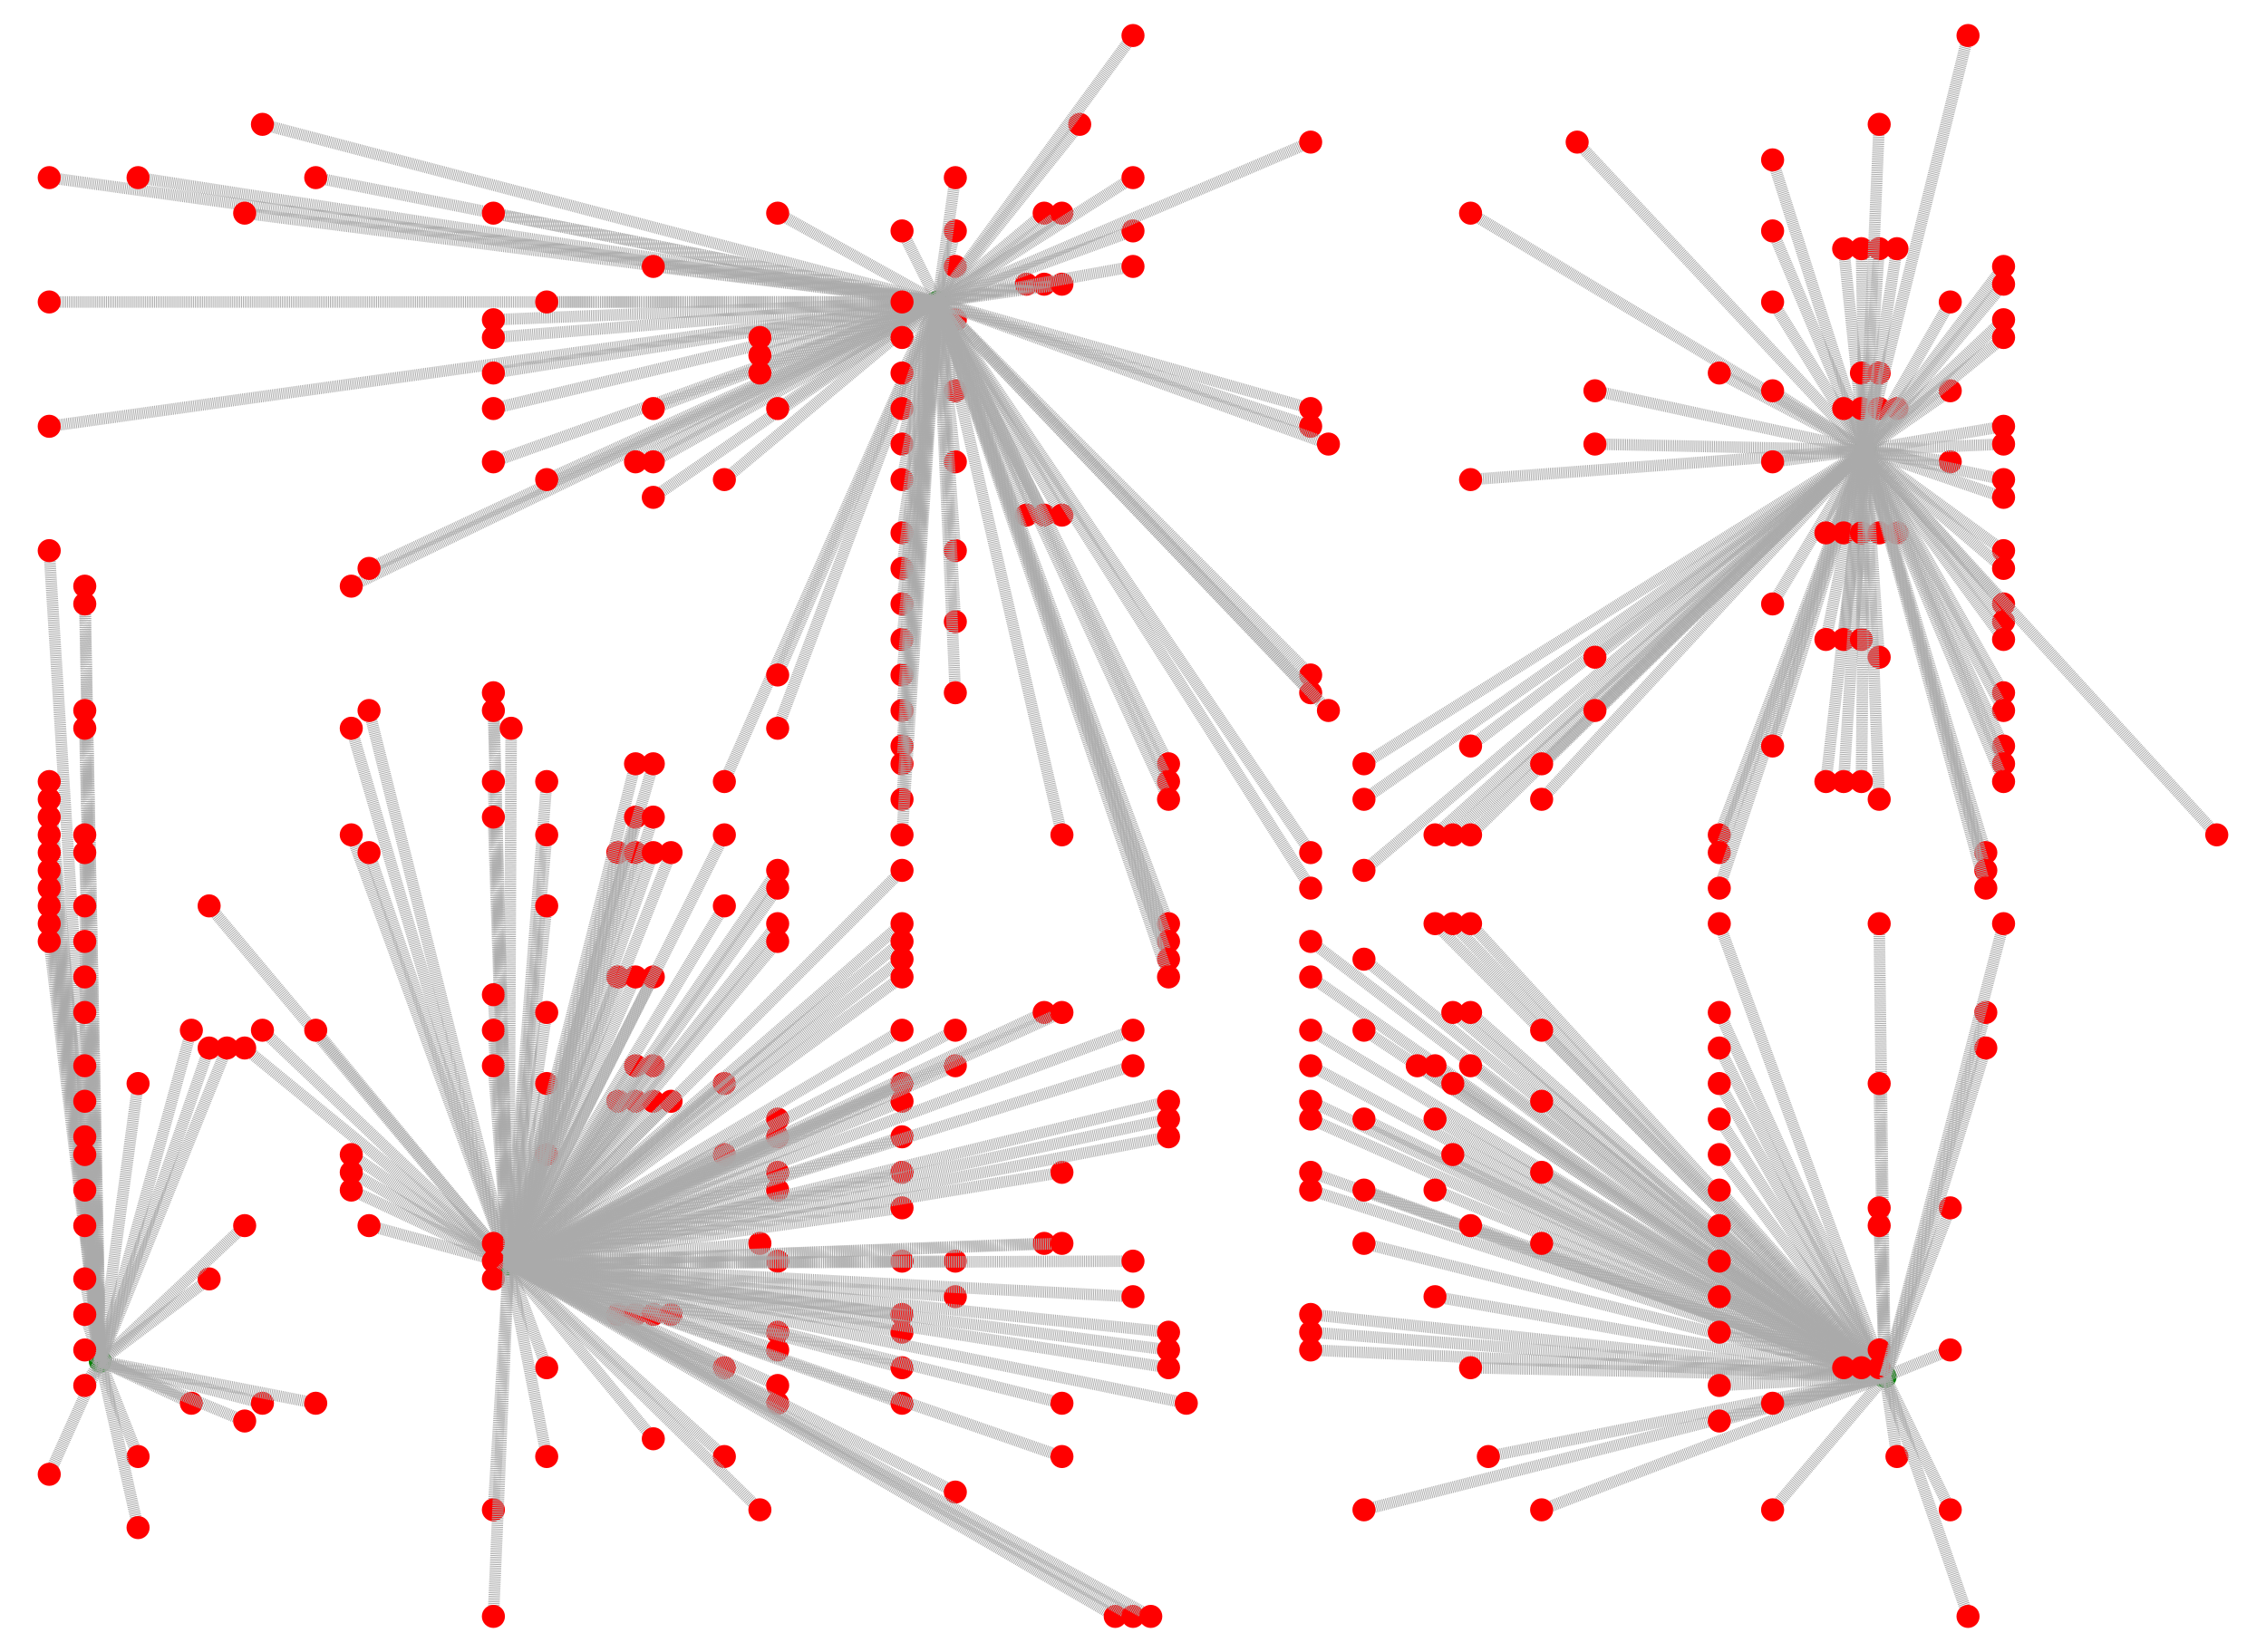 <?xml version="1.0"?><!DOCTYPE svg PUBLIC "-//W3C//DTD SVG 1.1//EN"	"http://www.w3.org/Graphics/SVG/1.1/DTD/svg11.dtd">
<svg xmlns="http://www.w3.org/2000/svg" width="960" height="700" viewBox = "-40 -40 2520 1860" preserveAspectRatio = "xMidYMid meet">
<circle cx = "57.5" cy = "1492.5" r = "13" style = "fill:green" />
<line x1="0" y1="580" x2="57.5" y2="1492.5" style="stroke:#aaa; stroke-width:13; " stroke-dasharray="1, 1"/><circle cx = "0" cy = "580" r = "13" style = "fill:red" />
<line x1="0" y1="840" x2="57.5" y2="1492.5" style="stroke:#aaa; stroke-width:13; " stroke-dasharray="1, 1"/><circle cx = "0" cy = "840" r = "13" style = "fill:red" />
<line x1="0" y1="860" x2="57.5" y2="1492.5" style="stroke:#aaa; stroke-width:13; " stroke-dasharray="1, 1"/><circle cx = "0" cy = "860" r = "13" style = "fill:red" />
<line x1="0" y1="880" x2="57.5" y2="1492.5" style="stroke:#aaa; stroke-width:13; " stroke-dasharray="1, 1"/><circle cx = "0" cy = "880" r = "13" style = "fill:red" />
<line x1="0" y1="900" x2="57.5" y2="1492.5" style="stroke:#aaa; stroke-width:13; " stroke-dasharray="1, 1"/><circle cx = "0" cy = "900" r = "13" style = "fill:red" />
<line x1="0" y1="920" x2="57.5" y2="1492.5" style="stroke:#aaa; stroke-width:13; " stroke-dasharray="1, 1"/><circle cx = "0" cy = "920" r = "13" style = "fill:red" />
<line x1="0" y1="940" x2="57.5" y2="1492.5" style="stroke:#aaa; stroke-width:13; " stroke-dasharray="1, 1"/><circle cx = "0" cy = "940" r = "13" style = "fill:red" />
<line x1="0" y1="960" x2="57.5" y2="1492.5" style="stroke:#aaa; stroke-width:13; " stroke-dasharray="1, 1"/><circle cx = "0" cy = "960" r = "13" style = "fill:red" />
<line x1="0" y1="980" x2="57.5" y2="1492.5" style="stroke:#aaa; stroke-width:13; " stroke-dasharray="1, 1"/><circle cx = "0" cy = "980" r = "13" style = "fill:red" />
<line x1="0" y1="1000" x2="57.5" y2="1492.5" style="stroke:#aaa; stroke-width:13; " stroke-dasharray="1, 1"/><circle cx = "0" cy = "1000" r = "13" style = "fill:red" />
<line x1="0" y1="1020" x2="57.5" y2="1492.5" style="stroke:#aaa; stroke-width:13; " stroke-dasharray="1, 1"/><circle cx = "0" cy = "1020" r = "13" style = "fill:red" />
<line x1="0" y1="1620" x2="57.5" y2="1492.5" style="stroke:#aaa; stroke-width:13; " stroke-dasharray="1, 1"/><circle cx = "0" cy = "1620" r = "13" style = "fill:red" />
<line x1="40" y1="620" x2="57.5" y2="1492.5" style="stroke:#aaa; stroke-width:13; " stroke-dasharray="1, 1"/><circle cx = "40" cy = "620" r = "13" style = "fill:red" />
<line x1="40" y1="640" x2="57.5" y2="1492.5" style="stroke:#aaa; stroke-width:13; " stroke-dasharray="1, 1"/><circle cx = "40" cy = "640" r = "13" style = "fill:red" />
<line x1="40" y1="760" x2="57.5" y2="1492.5" style="stroke:#aaa; stroke-width:13; " stroke-dasharray="1, 1"/><circle cx = "40" cy = "760" r = "13" style = "fill:red" />
<line x1="40" y1="780" x2="57.5" y2="1492.5" style="stroke:#aaa; stroke-width:13; " stroke-dasharray="1, 1"/><circle cx = "40" cy = "780" r = "13" style = "fill:red" />
<line x1="40" y1="900" x2="57.5" y2="1492.5" style="stroke:#aaa; stroke-width:13; " stroke-dasharray="1, 1"/><circle cx = "40" cy = "900" r = "13" style = "fill:red" />
<line x1="40" y1="920" x2="57.5" y2="1492.5" style="stroke:#aaa; stroke-width:13; " stroke-dasharray="1, 1"/><circle cx = "40" cy = "920" r = "13" style = "fill:red" />
<line x1="40" y1="980" x2="57.5" y2="1492.5" style="stroke:#aaa; stroke-width:13; " stroke-dasharray="1, 1"/><circle cx = "40" cy = "980" r = "13" style = "fill:red" />
<line x1="40" y1="1020" x2="57.5" y2="1492.5" style="stroke:#aaa; stroke-width:13; " stroke-dasharray="1, 1"/><circle cx = "40" cy = "1020" r = "13" style = "fill:red" />
<line x1="40" y1="1060" x2="57.5" y2="1492.5" style="stroke:#aaa; stroke-width:13; " stroke-dasharray="1, 1"/><circle cx = "40" cy = "1060" r = "13" style = "fill:red" />
<line x1="40" y1="1100" x2="57.5" y2="1492.5" style="stroke:#aaa; stroke-width:13; " stroke-dasharray="1, 1"/><circle cx = "40" cy = "1100" r = "13" style = "fill:red" />
<line x1="40" y1="1160" x2="57.5" y2="1492.5" style="stroke:#aaa; stroke-width:13; " stroke-dasharray="1, 1"/><circle cx = "40" cy = "1160" r = "13" style = "fill:red" />
<line x1="40" y1="1200" x2="57.5" y2="1492.5" style="stroke:#aaa; stroke-width:13; " stroke-dasharray="1, 1"/><circle cx = "40" cy = "1200" r = "13" style = "fill:red" />
<line x1="40" y1="1240" x2="57.5" y2="1492.5" style="stroke:#aaa; stroke-width:13; " stroke-dasharray="1, 1"/><circle cx = "40" cy = "1240" r = "13" style = "fill:red" />
<line x1="40" y1="1260" x2="57.5" y2="1492.5" style="stroke:#aaa; stroke-width:13; " stroke-dasharray="1, 1"/><circle cx = "40" cy = "1260" r = "13" style = "fill:red" />
<line x1="40" y1="1300" x2="57.5" y2="1492.5" style="stroke:#aaa; stroke-width:13; " stroke-dasharray="1, 1"/><circle cx = "40" cy = "1300" r = "13" style = "fill:red" />
<line x1="40" y1="1340" x2="57.5" y2="1492.5" style="stroke:#aaa; stroke-width:13; " stroke-dasharray="1, 1"/><circle cx = "40" cy = "1340" r = "13" style = "fill:red" />
<line x1="40" y1="1400" x2="57.5" y2="1492.5" style="stroke:#aaa; stroke-width:13; " stroke-dasharray="1, 1"/><circle cx = "40" cy = "1400" r = "13" style = "fill:red" />
<line x1="40" y1="1440" x2="57.5" y2="1492.5" style="stroke:#aaa; stroke-width:13; " stroke-dasharray="1, 1"/><circle cx = "40" cy = "1440" r = "13" style = "fill:red" />
<line x1="40" y1="1480" x2="57.5" y2="1492.5" style="stroke:#aaa; stroke-width:13; " stroke-dasharray="1, 1"/><circle cx = "40" cy = "1480" r = "13" style = "fill:red" />
<line x1="40" y1="1520" x2="57.5" y2="1492.5" style="stroke:#aaa; stroke-width:13; " stroke-dasharray="1, 1"/><circle cx = "40" cy = "1520" r = "13" style = "fill:red" />
<line x1="100" y1="1180" x2="57.5" y2="1492.5" style="stroke:#aaa; stroke-width:13; " stroke-dasharray="1, 1"/><circle cx = "100" cy = "1180" r = "13" style = "fill:red" />
<line x1="100" y1="1600" x2="57.5" y2="1492.5" style="stroke:#aaa; stroke-width:13; " stroke-dasharray="1, 1"/><circle cx = "100" cy = "1600" r = "13" style = "fill:red" />
<line x1="100" y1="1680" x2="57.5" y2="1492.5" style="stroke:#aaa; stroke-width:13; " stroke-dasharray="1, 1"/><circle cx = "100" cy = "1680" r = "13" style = "fill:red" />
<line x1="160" y1="1120" x2="57.5" y2="1492.5" style="stroke:#aaa; stroke-width:13; " stroke-dasharray="1, 1"/><circle cx = "160" cy = "1120" r = "13" style = "fill:red" />
<line x1="160" y1="1540" x2="57.5" y2="1492.5" style="stroke:#aaa; stroke-width:13; " stroke-dasharray="1, 1"/><circle cx = "160" cy = "1540" r = "13" style = "fill:red" />
<line x1="180" y1="1140" x2="57.5" y2="1492.5" style="stroke:#aaa; stroke-width:13; " stroke-dasharray="1, 1"/><circle cx = "180" cy = "1140" r = "13" style = "fill:red" />
<line x1="180" y1="1400" x2="57.5" y2="1492.5" style="stroke:#aaa; stroke-width:13; " stroke-dasharray="1, 1"/><circle cx = "180" cy = "1400" r = "13" style = "fill:red" />
<line x1="200" y1="1140" x2="57.5" y2="1492.5" style="stroke:#aaa; stroke-width:13; " stroke-dasharray="1, 1"/><circle cx = "200" cy = "1140" r = "13" style = "fill:red" />
<line x1="220" y1="1340" x2="57.5" y2="1492.5" style="stroke:#aaa; stroke-width:13; " stroke-dasharray="1, 1"/><circle cx = "220" cy = "1340" r = "13" style = "fill:red" />
<line x1="220" y1="1560" x2="57.5" y2="1492.5" style="stroke:#aaa; stroke-width:13; " stroke-dasharray="1, 1"/><circle cx = "220" cy = "1560" r = "13" style = "fill:red" />
<line x1="240" y1="1540" x2="57.5" y2="1492.5" style="stroke:#aaa; stroke-width:13; " stroke-dasharray="1, 1"/><circle cx = "240" cy = "1540" r = "13" style = "fill:red" />
<line x1="300" y1="1540" x2="57.5" y2="1492.5" style="stroke:#aaa; stroke-width:13; " stroke-dasharray="1, 1"/><circle cx = "300" cy = "1540" r = "13" style = "fill:red" />
<circle cx = "1000" cy = "300" r = "13" style = "fill:green" />
<line x1="0" y1="300" x2="1000" y2="300" style="stroke:#aaa; stroke-width:13; " stroke-dasharray="1, 1"/><circle cx = "0" cy = "300" r = "13" style = "fill:red" />
<line x1="0" y1="440" x2="1000" y2="300" style="stroke:#aaa; stroke-width:13; " stroke-dasharray="1, 1"/><circle cx = "0" cy = "440" r = "13" style = "fill:red" />
<line x1="0" y1="160" x2="1000" y2="300" style="stroke:#aaa; stroke-width:13; " stroke-dasharray="1, 1"/><circle cx = "0" cy = "160" r = "13" style = "fill:red" />
<line x1="100" y1="160" x2="1000" y2="300" style="stroke:#aaa; stroke-width:13; " stroke-dasharray="1, 1"/><circle cx = "100" cy = "160" r = "13" style = "fill:red" />
<line x1="220" y1="200" x2="1000" y2="300" style="stroke:#aaa; stroke-width:13; " stroke-dasharray="1, 1"/><circle cx = "220" cy = "200" r = "13" style = "fill:red" />
<line x1="240" y1="100" x2="1000" y2="300" style="stroke:#aaa; stroke-width:13; " stroke-dasharray="1, 1"/><circle cx = "240" cy = "100" r = "13" style = "fill:red" />
<line x1="300" y1="160" x2="1000" y2="300" style="stroke:#aaa; stroke-width:13; " stroke-dasharray="1, 1"/><circle cx = "300" cy = "160" r = "13" style = "fill:red" />
<line x1="340" y1="620" x2="1000" y2="300" style="stroke:#aaa; stroke-width:13; " stroke-dasharray="1, 1"/><circle cx = "340" cy = "620" r = "13" style = "fill:red" />
<line x1="360" y1="600" x2="1000" y2="300" style="stroke:#aaa; stroke-width:13; " stroke-dasharray="1, 1"/><circle cx = "360" cy = "600" r = "13" style = "fill:red" />
<line x1="500" y1="200" x2="1000" y2="300" style="stroke:#aaa; stroke-width:13; " stroke-dasharray="1, 1"/><circle cx = "500" cy = "200" r = "13" style = "fill:red" />
<line x1="500" y1="320" x2="1000" y2="300" style="stroke:#aaa; stroke-width:13; " stroke-dasharray="1, 1"/><circle cx = "500" cy = "320" r = "13" style = "fill:red" />
<line x1="500" y1="340" x2="1000" y2="300" style="stroke:#aaa; stroke-width:13; " stroke-dasharray="1, 1"/><circle cx = "500" cy = "340" r = "13" style = "fill:red" />
<line x1="500" y1="380" x2="1000" y2="300" style="stroke:#aaa; stroke-width:13; " stroke-dasharray="1, 1"/><circle cx = "500" cy = "380" r = "13" style = "fill:red" />
<line x1="500" y1="420" x2="1000" y2="300" style="stroke:#aaa; stroke-width:13; " stroke-dasharray="1, 1"/><circle cx = "500" cy = "420" r = "13" style = "fill:red" />
<line x1="500" y1="480" x2="1000" y2="300" style="stroke:#aaa; stroke-width:13; " stroke-dasharray="1, 1"/><circle cx = "500" cy = "480" r = "13" style = "fill:red" />
<line x1="560" y1="300" x2="1000" y2="300" style="stroke:#aaa; stroke-width:13; " stroke-dasharray="1, 1"/><circle cx = "560" cy = "300" r = "13" style = "fill:red" />
<line x1="560" y1="500" x2="1000" y2="300" style="stroke:#aaa; stroke-width:13; " stroke-dasharray="1, 1"/><circle cx = "560" cy = "500" r = "13" style = "fill:red" />
<line x1="660" y1="480" x2="1000" y2="300" style="stroke:#aaa; stroke-width:13; " stroke-dasharray="1, 1"/><circle cx = "660" cy = "480" r = "13" style = "fill:red" />
<line x1="680" y1="260" x2="1000" y2="300" style="stroke:#aaa; stroke-width:13; " stroke-dasharray="1, 1"/><circle cx = "680" cy = "260" r = "13" style = "fill:red" />
<line x1="680" y1="420" x2="1000" y2="300" style="stroke:#aaa; stroke-width:13; " stroke-dasharray="1, 1"/><circle cx = "680" cy = "420" r = "13" style = "fill:red" />
<line x1="680" y1="480" x2="1000" y2="300" style="stroke:#aaa; stroke-width:13; " stroke-dasharray="1, 1"/><circle cx = "680" cy = "480" r = "13" style = "fill:red" />
<line x1="680" y1="520" x2="1000" y2="300" style="stroke:#aaa; stroke-width:13; " stroke-dasharray="1, 1"/><circle cx = "680" cy = "520" r = "13" style = "fill:red" />
<line x1="760" y1="500" x2="1000" y2="300" style="stroke:#aaa; stroke-width:13; " stroke-dasharray="1, 1"/><circle cx = "760" cy = "500" r = "13" style = "fill:red" />
<line x1="760" y1="840" x2="1000" y2="300" style="stroke:#aaa; stroke-width:13; " stroke-dasharray="1, 1"/><circle cx = "760" cy = "840" r = "13" style = "fill:red" />
<line x1="800" y1="340" x2="1000" y2="300" style="stroke:#aaa; stroke-width:13; " stroke-dasharray="1, 1"/><circle cx = "800" cy = "340" r = "13" style = "fill:red" />
<line x1="800" y1="360" x2="1000" y2="300" style="stroke:#aaa; stroke-width:13; " stroke-dasharray="1, 1"/><circle cx = "800" cy = "360" r = "13" style = "fill:red" />
<line x1="800" y1="380" x2="1000" y2="300" style="stroke:#aaa; stroke-width:13; " stroke-dasharray="1, 1"/><circle cx = "800" cy = "380" r = "13" style = "fill:red" />
<line x1="820" y1="200" x2="1000" y2="300" style="stroke:#aaa; stroke-width:13; " stroke-dasharray="1, 1"/><circle cx = "820" cy = "200" r = "13" style = "fill:red" />
<line x1="820" y1="420" x2="1000" y2="300" style="stroke:#aaa; stroke-width:13; " stroke-dasharray="1, 1"/><circle cx = "820" cy = "420" r = "13" style = "fill:red" />
<line x1="820" y1="720" x2="1000" y2="300" style="stroke:#aaa; stroke-width:13; " stroke-dasharray="1, 1"/><circle cx = "820" cy = "720" r = "13" style = "fill:red" />
<line x1="820" y1="780" x2="1000" y2="300" style="stroke:#aaa; stroke-width:13; " stroke-dasharray="1, 1"/><circle cx = "820" cy = "780" r = "13" style = "fill:red" />
<line x1="960" y1="220" x2="1000" y2="300" style="stroke:#aaa; stroke-width:13; " stroke-dasharray="1, 1"/><circle cx = "960" cy = "220" r = "13" style = "fill:red" />
<line x1="960" y1="300" x2="1000" y2="300" style="stroke:#aaa; stroke-width:13; " stroke-dasharray="1, 1"/><circle cx = "960" cy = "300" r = "13" style = "fill:red" />
<line x1="960" y1="340" x2="1000" y2="300" style="stroke:#aaa; stroke-width:13; " stroke-dasharray="1, 1"/><circle cx = "960" cy = "340" r = "13" style = "fill:red" />
<line x1="960" y1="380" x2="1000" y2="300" style="stroke:#aaa; stroke-width:13; " stroke-dasharray="1, 1"/><circle cx = "960" cy = "380" r = "13" style = "fill:red" />
<line x1="960" y1="420" x2="1000" y2="300" style="stroke:#aaa; stroke-width:13; " stroke-dasharray="1, 1"/><circle cx = "960" cy = "420" r = "13" style = "fill:red" />
<line x1="960" y1="460" x2="1000" y2="300" style="stroke:#aaa; stroke-width:13; " stroke-dasharray="1, 1"/><circle cx = "960" cy = "460" r = "13" style = "fill:red" />
<line x1="960" y1="500" x2="1000" y2="300" style="stroke:#aaa; stroke-width:13; " stroke-dasharray="1, 1"/><circle cx = "960" cy = "500" r = "13" style = "fill:red" />
<line x1="960" y1="560" x2="1000" y2="300" style="stroke:#aaa; stroke-width:13; " stroke-dasharray="1, 1"/><circle cx = "960" cy = "560" r = "13" style = "fill:red" />
<line x1="960" y1="600" x2="1000" y2="300" style="stroke:#aaa; stroke-width:13; " stroke-dasharray="1, 1"/><circle cx = "960" cy = "600" r = "13" style = "fill:red" />
<line x1="960" y1="640" x2="1000" y2="300" style="stroke:#aaa; stroke-width:13; " stroke-dasharray="1, 1"/><circle cx = "960" cy = "640" r = "13" style = "fill:red" />
<line x1="960" y1="680" x2="1000" y2="300" style="stroke:#aaa; stroke-width:13; " stroke-dasharray="1, 1"/><circle cx = "960" cy = "680" r = "13" style = "fill:red" />
<line x1="960" y1="720" x2="1000" y2="300" style="stroke:#aaa; stroke-width:13; " stroke-dasharray="1, 1"/><circle cx = "960" cy = "720" r = "13" style = "fill:red" />
<line x1="960" y1="760" x2="1000" y2="300" style="stroke:#aaa; stroke-width:13; " stroke-dasharray="1, 1"/><circle cx = "960" cy = "760" r = "13" style = "fill:red" />
<line x1="960" y1="800" x2="1000" y2="300" style="stroke:#aaa; stroke-width:13; " stroke-dasharray="1, 1"/><circle cx = "960" cy = "800" r = "13" style = "fill:red" />
<line x1="960" y1="820" x2="1000" y2="300" style="stroke:#aaa; stroke-width:13; " stroke-dasharray="1, 1"/><circle cx = "960" cy = "820" r = "13" style = "fill:red" />
<line x1="960" y1="860" x2="1000" y2="300" style="stroke:#aaa; stroke-width:13; " stroke-dasharray="1, 1"/><circle cx = "960" cy = "860" r = "13" style = "fill:red" />
<line x1="960" y1="900" x2="1000" y2="300" style="stroke:#aaa; stroke-width:13; " stroke-dasharray="1, 1"/><circle cx = "960" cy = "900" r = "13" style = "fill:red" />
<line x1="1020" y1="220" x2="1000" y2="300" style="stroke:#aaa; stroke-width:13; " stroke-dasharray="1, 1"/><circle cx = "1020" cy = "220" r = "13" style = "fill:red" />
<line x1="1020" y1="260" x2="1000" y2="300" style="stroke:#aaa; stroke-width:13; " stroke-dasharray="1, 1"/><circle cx = "1020" cy = "260" r = "13" style = "fill:red" />
<line x1="1020" y1="320" x2="1000" y2="300" style="stroke:#aaa; stroke-width:13; " stroke-dasharray="1, 1"/><circle cx = "1020" cy = "320" r = "13" style = "fill:red" />
<line x1="1020" y1="400" x2="1000" y2="300" style="stroke:#aaa; stroke-width:13; " stroke-dasharray="1, 1"/><circle cx = "1020" cy = "400" r = "13" style = "fill:red" />
<line x1="1020" y1="480" x2="1000" y2="300" style="stroke:#aaa; stroke-width:13; " stroke-dasharray="1, 1"/><circle cx = "1020" cy = "480" r = "13" style = "fill:red" />
<line x1="1020" y1="580" x2="1000" y2="300" style="stroke:#aaa; stroke-width:13; " stroke-dasharray="1, 1"/><circle cx = "1020" cy = "580" r = "13" style = "fill:red" />
<line x1="1020" y1="660" x2="1000" y2="300" style="stroke:#aaa; stroke-width:13; " stroke-dasharray="1, 1"/><circle cx = "1020" cy = "660" r = "13" style = "fill:red" />
<line x1="1020" y1="740" x2="1000" y2="300" style="stroke:#aaa; stroke-width:13; " stroke-dasharray="1, 1"/><circle cx = "1020" cy = "740" r = "13" style = "fill:red" />
<line x1="1020" y1="160" x2="1000" y2="300" style="stroke:#aaa; stroke-width:13; " stroke-dasharray="1, 1"/><circle cx = "1020" cy = "160" r = "13" style = "fill:red" />
<line x1="1100" y1="280" x2="1000" y2="300" style="stroke:#aaa; stroke-width:13; " stroke-dasharray="1, 1"/><circle cx = "1100" cy = "280" r = "13" style = "fill:red" />
<line x1="1100" y1="540" x2="1000" y2="300" style="stroke:#aaa; stroke-width:13; " stroke-dasharray="1, 1"/><circle cx = "1100" cy = "540" r = "13" style = "fill:red" />
<line x1="1120" y1="200" x2="1000" y2="300" style="stroke:#aaa; stroke-width:13; " stroke-dasharray="1, 1"/><circle cx = "1120" cy = "200" r = "13" style = "fill:red" />
<line x1="1120" y1="280" x2="1000" y2="300" style="stroke:#aaa; stroke-width:13; " stroke-dasharray="1, 1"/><circle cx = "1120" cy = "280" r = "13" style = "fill:red" />
<line x1="1120" y1="540" x2="1000" y2="300" style="stroke:#aaa; stroke-width:13; " stroke-dasharray="1, 1"/><circle cx = "1120" cy = "540" r = "13" style = "fill:red" />
<line x1="1140" y1="200" x2="1000" y2="300" style="stroke:#aaa; stroke-width:13; " stroke-dasharray="1, 1"/><circle cx = "1140" cy = "200" r = "13" style = "fill:red" />
<line x1="1140" y1="280" x2="1000" y2="300" style="stroke:#aaa; stroke-width:13; " stroke-dasharray="1, 1"/><circle cx = "1140" cy = "280" r = "13" style = "fill:red" />
<line x1="1140" y1="540" x2="1000" y2="300" style="stroke:#aaa; stroke-width:13; " stroke-dasharray="1, 1"/><circle cx = "1140" cy = "540" r = "13" style = "fill:red" />
<line x1="1140" y1="900" x2="1000" y2="300" style="stroke:#aaa; stroke-width:13; " stroke-dasharray="1, 1"/><circle cx = "1140" cy = "900" r = "13" style = "fill:red" />
<line x1="1160" y1="100" x2="1000" y2="300" style="stroke:#aaa; stroke-width:13; " stroke-dasharray="1, 1"/><circle cx = "1160" cy = "100" r = "13" style = "fill:red" />
<line x1="1220" y1="0" x2="1000" y2="300" style="stroke:#aaa; stroke-width:13; " stroke-dasharray="1, 1"/><circle cx = "1220" cy = "0" r = "13" style = "fill:red" />
<line x1="1220" y1="220" x2="1000" y2="300" style="stroke:#aaa; stroke-width:13; " stroke-dasharray="1, 1"/><circle cx = "1220" cy = "220" r = "13" style = "fill:red" />
<line x1="1220" y1="260" x2="1000" y2="300" style="stroke:#aaa; stroke-width:13; " stroke-dasharray="1, 1"/><circle cx = "1220" cy = "260" r = "13" style = "fill:red" />
<line x1="1220" y1="160" x2="1000" y2="300" style="stroke:#aaa; stroke-width:13; " stroke-dasharray="1, 1"/><circle cx = "1220" cy = "160" r = "13" style = "fill:red" />
<line x1="1260" y1="820" x2="1000" y2="300" style="stroke:#aaa; stroke-width:13; " stroke-dasharray="1, 1"/><circle cx = "1260" cy = "820" r = "13" style = "fill:red" />
<line x1="1260" y1="840" x2="1000" y2="300" style="stroke:#aaa; stroke-width:13; " stroke-dasharray="1, 1"/><circle cx = "1260" cy = "840" r = "13" style = "fill:red" />
<line x1="1260" y1="860" x2="1000" y2="300" style="stroke:#aaa; stroke-width:13; " stroke-dasharray="1, 1"/><circle cx = "1260" cy = "860" r = "13" style = "fill:red" />
<line x1="1260" y1="1000" x2="1000" y2="300" style="stroke:#aaa; stroke-width:13; " stroke-dasharray="1, 1"/><circle cx = "1260" cy = "1000" r = "13" style = "fill:red" />
<line x1="1260" y1="1020" x2="1000" y2="300" style="stroke:#aaa; stroke-width:13; " stroke-dasharray="1, 1"/><circle cx = "1260" cy = "1020" r = "13" style = "fill:red" />
<line x1="1260" y1="1040" x2="1000" y2="300" style="stroke:#aaa; stroke-width:13; " stroke-dasharray="1, 1"/><circle cx = "1260" cy = "1040" r = "13" style = "fill:red" />
<line x1="1260" y1="1060" x2="1000" y2="300" style="stroke:#aaa; stroke-width:13; " stroke-dasharray="1, 1"/><circle cx = "1260" cy = "1060" r = "13" style = "fill:red" />
<line x1="1420" y1="420" x2="1000" y2="300" style="stroke:#aaa; stroke-width:13; " stroke-dasharray="1, 1"/><circle cx = "1420" cy = "420" r = "13" style = "fill:red" />
<line x1="1420" y1="440" x2="1000" y2="300" style="stroke:#aaa; stroke-width:13; " stroke-dasharray="1, 1"/><circle cx = "1420" cy = "440" r = "13" style = "fill:red" />
<line x1="1420" y1="720" x2="1000" y2="300" style="stroke:#aaa; stroke-width:13; " stroke-dasharray="1, 1"/><circle cx = "1420" cy = "720" r = "13" style = "fill:red" />
<line x1="1420" y1="740" x2="1000" y2="300" style="stroke:#aaa; stroke-width:13; " stroke-dasharray="1, 1"/><circle cx = "1420" cy = "740" r = "13" style = "fill:red" />
<line x1="1420" y1="920" x2="1000" y2="300" style="stroke:#aaa; stroke-width:13; " stroke-dasharray="1, 1"/><circle cx = "1420" cy = "920" r = "13" style = "fill:red" />
<line x1="1420" y1="960" x2="1000" y2="300" style="stroke:#aaa; stroke-width:13; " stroke-dasharray="1, 1"/><circle cx = "1420" cy = "960" r = "13" style = "fill:red" />
<line x1="1420" y1="120" x2="1000" y2="300" style="stroke:#aaa; stroke-width:13; " stroke-dasharray="1, 1"/><circle cx = "1420" cy = "120" r = "13" style = "fill:red" />
<line x1="1440" y1="460" x2="1000" y2="300" style="stroke:#aaa; stroke-width:13; " stroke-dasharray="1, 1"/><circle cx = "1440" cy = "460" r = "13" style = "fill:red" />
<line x1="1440" y1="760" x2="1000" y2="300" style="stroke:#aaa; stroke-width:13; " stroke-dasharray="1, 1"/><circle cx = "1440" cy = "760" r = "13" style = "fill:red" />
<circle cx = "2066.67" cy = "1510" r = "13" style = "fill:green" />
<line x1="1420" y1="1020" x2="2066.67" y2="1510" style="stroke:#aaa; stroke-width:13; " stroke-dasharray="1, 1"/><circle cx = "1420" cy = "1020" r = "13" style = "fill:red" />
<line x1="1420" y1="1060" x2="2066.67" y2="1510" style="stroke:#aaa; stroke-width:13; " stroke-dasharray="1, 1"/><circle cx = "1420" cy = "1060" r = "13" style = "fill:red" />
<line x1="1420" y1="1120" x2="2066.67" y2="1510" style="stroke:#aaa; stroke-width:13; " stroke-dasharray="1, 1"/><circle cx = "1420" cy = "1120" r = "13" style = "fill:red" />
<line x1="1420" y1="1160" x2="2066.67" y2="1510" style="stroke:#aaa; stroke-width:13; " stroke-dasharray="1, 1"/><circle cx = "1420" cy = "1160" r = "13" style = "fill:red" />
<line x1="1420" y1="1200" x2="2066.67" y2="1510" style="stroke:#aaa; stroke-width:13; " stroke-dasharray="1, 1"/><circle cx = "1420" cy = "1200" r = "13" style = "fill:red" />
<line x1="1420" y1="1220" x2="2066.67" y2="1510" style="stroke:#aaa; stroke-width:13; " stroke-dasharray="1, 1"/><circle cx = "1420" cy = "1220" r = "13" style = "fill:red" />
<line x1="1420" y1="1280" x2="2066.67" y2="1510" style="stroke:#aaa; stroke-width:13; " stroke-dasharray="1, 1"/><circle cx = "1420" cy = "1280" r = "13" style = "fill:red" />
<line x1="1420" y1="1300" x2="2066.67" y2="1510" style="stroke:#aaa; stroke-width:13; " stroke-dasharray="1, 1"/><circle cx = "1420" cy = "1300" r = "13" style = "fill:red" />
<line x1="1420" y1="1440" x2="2066.67" y2="1510" style="stroke:#aaa; stroke-width:13; " stroke-dasharray="1, 1"/><circle cx = "1420" cy = "1440" r = "13" style = "fill:red" />
<line x1="1420" y1="1460" x2="2066.67" y2="1510" style="stroke:#aaa; stroke-width:13; " stroke-dasharray="1, 1"/><circle cx = "1420" cy = "1460" r = "13" style = "fill:red" />
<line x1="1420" y1="1480" x2="2066.67" y2="1510" style="stroke:#aaa; stroke-width:13; " stroke-dasharray="1, 1"/><circle cx = "1420" cy = "1480" r = "13" style = "fill:red" />
<line x1="1480" y1="1040" x2="2066.67" y2="1510" style="stroke:#aaa; stroke-width:13; " stroke-dasharray="1, 1"/><circle cx = "1480" cy = "1040" r = "13" style = "fill:red" />
<line x1="1480" y1="1120" x2="2066.67" y2="1510" style="stroke:#aaa; stroke-width:13; " stroke-dasharray="1, 1"/><circle cx = "1480" cy = "1120" r = "13" style = "fill:red" />
<line x1="1480" y1="1220" x2="2066.67" y2="1510" style="stroke:#aaa; stroke-width:13; " stroke-dasharray="1, 1"/><circle cx = "1480" cy = "1220" r = "13" style = "fill:red" />
<line x1="1480" y1="1300" x2="2066.67" y2="1510" style="stroke:#aaa; stroke-width:13; " stroke-dasharray="1, 1"/><circle cx = "1480" cy = "1300" r = "13" style = "fill:red" />
<line x1="1480" y1="1360" x2="2066.67" y2="1510" style="stroke:#aaa; stroke-width:13; " stroke-dasharray="1, 1"/><circle cx = "1480" cy = "1360" r = "13" style = "fill:red" />
<line x1="1480" y1="1660" x2="2066.67" y2="1510" style="stroke:#aaa; stroke-width:13; " stroke-dasharray="1, 1"/><circle cx = "1480" cy = "1660" r = "13" style = "fill:red" />
<line x1="1540" y1="1160" x2="2066.67" y2="1510" style="stroke:#aaa; stroke-width:13; " stroke-dasharray="1, 1"/><circle cx = "1540" cy = "1160" r = "13" style = "fill:red" />
<line x1="1560" y1="1000" x2="2066.67" y2="1510" style="stroke:#aaa; stroke-width:13; " stroke-dasharray="1, 1"/><circle cx = "1560" cy = "1000" r = "13" style = "fill:red" />
<line x1="1560" y1="1160" x2="2066.67" y2="1510" style="stroke:#aaa; stroke-width:13; " stroke-dasharray="1, 1"/><circle cx = "1560" cy = "1160" r = "13" style = "fill:red" />
<line x1="1560" y1="1220" x2="2066.67" y2="1510" style="stroke:#aaa; stroke-width:13; " stroke-dasharray="1, 1"/><circle cx = "1560" cy = "1220" r = "13" style = "fill:red" />
<line x1="1560" y1="1300" x2="2066.67" y2="1510" style="stroke:#aaa; stroke-width:13; " stroke-dasharray="1, 1"/><circle cx = "1560" cy = "1300" r = "13" style = "fill:red" />
<line x1="1560" y1="1420" x2="2066.67" y2="1510" style="stroke:#aaa; stroke-width:13; " stroke-dasharray="1, 1"/><circle cx = "1560" cy = "1420" r = "13" style = "fill:red" />
<line x1="1580" y1="1000" x2="2066.67" y2="1510" style="stroke:#aaa; stroke-width:13; " stroke-dasharray="1, 1"/><circle cx = "1580" cy = "1000" r = "13" style = "fill:red" />
<line x1="1580" y1="1100" x2="2066.67" y2="1510" style="stroke:#aaa; stroke-width:13; " stroke-dasharray="1, 1"/><circle cx = "1580" cy = "1100" r = "13" style = "fill:red" />
<line x1="1580" y1="1180" x2="2066.67" y2="1510" style="stroke:#aaa; stroke-width:13; " stroke-dasharray="1, 1"/><circle cx = "1580" cy = "1180" r = "13" style = "fill:red" />
<line x1="1580" y1="1260" x2="2066.67" y2="1510" style="stroke:#aaa; stroke-width:13; " stroke-dasharray="1, 1"/><circle cx = "1580" cy = "1260" r = "13" style = "fill:red" />
<line x1="1600" y1="1000" x2="2066.67" y2="1510" style="stroke:#aaa; stroke-width:13; " stroke-dasharray="1, 1"/><circle cx = "1600" cy = "1000" r = "13" style = "fill:red" />
<line x1="1600" y1="1100" x2="2066.67" y2="1510" style="stroke:#aaa; stroke-width:13; " stroke-dasharray="1, 1"/><circle cx = "1600" cy = "1100" r = "13" style = "fill:red" />
<line x1="1600" y1="1160" x2="2066.67" y2="1510" style="stroke:#aaa; stroke-width:13; " stroke-dasharray="1, 1"/><circle cx = "1600" cy = "1160" r = "13" style = "fill:red" />
<line x1="1600" y1="1340" x2="2066.67" y2="1510" style="stroke:#aaa; stroke-width:13; " stroke-dasharray="1, 1"/><circle cx = "1600" cy = "1340" r = "13" style = "fill:red" />
<line x1="1600" y1="1500" x2="2066.67" y2="1510" style="stroke:#aaa; stroke-width:13; " stroke-dasharray="1, 1"/><circle cx = "1600" cy = "1500" r = "13" style = "fill:red" />
<line x1="1620" y1="1600" x2="2066.67" y2="1510" style="stroke:#aaa; stroke-width:13; " stroke-dasharray="1, 1"/><circle cx = "1620" cy = "1600" r = "13" style = "fill:red" />
<line x1="1680" y1="1120" x2="2066.67" y2="1510" style="stroke:#aaa; stroke-width:13; " stroke-dasharray="1, 1"/><circle cx = "1680" cy = "1120" r = "13" style = "fill:red" />
<line x1="1680" y1="1200" x2="2066.67" y2="1510" style="stroke:#aaa; stroke-width:13; " stroke-dasharray="1, 1"/><circle cx = "1680" cy = "1200" r = "13" style = "fill:red" />
<line x1="1680" y1="1280" x2="2066.67" y2="1510" style="stroke:#aaa; stroke-width:13; " stroke-dasharray="1, 1"/><circle cx = "1680" cy = "1280" r = "13" style = "fill:red" />
<line x1="1680" y1="1360" x2="2066.67" y2="1510" style="stroke:#aaa; stroke-width:13; " stroke-dasharray="1, 1"/><circle cx = "1680" cy = "1360" r = "13" style = "fill:red" />
<line x1="1680" y1="1660" x2="2066.67" y2="1510" style="stroke:#aaa; stroke-width:13; " stroke-dasharray="1, 1"/><circle cx = "1680" cy = "1660" r = "13" style = "fill:red" />
<line x1="1880" y1="1000" x2="2066.67" y2="1510" style="stroke:#aaa; stroke-width:13; " stroke-dasharray="1, 1"/><circle cx = "1880" cy = "1000" r = "13" style = "fill:red" />
<line x1="1880" y1="1100" x2="2066.67" y2="1510" style="stroke:#aaa; stroke-width:13; " stroke-dasharray="1, 1"/><circle cx = "1880" cy = "1100" r = "13" style = "fill:red" />
<line x1="1880" y1="1140" x2="2066.67" y2="1510" style="stroke:#aaa; stroke-width:13; " stroke-dasharray="1, 1"/><circle cx = "1880" cy = "1140" r = "13" style = "fill:red" />
<line x1="1880" y1="1180" x2="2066.67" y2="1510" style="stroke:#aaa; stroke-width:13; " stroke-dasharray="1, 1"/><circle cx = "1880" cy = "1180" r = "13" style = "fill:red" />
<line x1="1880" y1="1220" x2="2066.67" y2="1510" style="stroke:#aaa; stroke-width:13; " stroke-dasharray="1, 1"/><circle cx = "1880" cy = "1220" r = "13" style = "fill:red" />
<line x1="1880" y1="1260" x2="2066.67" y2="1510" style="stroke:#aaa; stroke-width:13; " stroke-dasharray="1, 1"/><circle cx = "1880" cy = "1260" r = "13" style = "fill:red" />
<line x1="1880" y1="1300" x2="2066.67" y2="1510" style="stroke:#aaa; stroke-width:13; " stroke-dasharray="1, 1"/><circle cx = "1880" cy = "1300" r = "13" style = "fill:red" />
<line x1="1880" y1="1340" x2="2066.67" y2="1510" style="stroke:#aaa; stroke-width:13; " stroke-dasharray="1, 1"/><circle cx = "1880" cy = "1340" r = "13" style = "fill:red" />
<line x1="1880" y1="1380" x2="2066.67" y2="1510" style="stroke:#aaa; stroke-width:13; " stroke-dasharray="1, 1"/><circle cx = "1880" cy = "1380" r = "13" style = "fill:red" />
<line x1="1880" y1="1420" x2="2066.67" y2="1510" style="stroke:#aaa; stroke-width:13; " stroke-dasharray="1, 1"/><circle cx = "1880" cy = "1420" r = "13" style = "fill:red" />
<line x1="1880" y1="1460" x2="2066.67" y2="1510" style="stroke:#aaa; stroke-width:13; " stroke-dasharray="1, 1"/><circle cx = "1880" cy = "1460" r = "13" style = "fill:red" />
<line x1="1880" y1="1520" x2="2066.67" y2="1510" style="stroke:#aaa; stroke-width:13; " stroke-dasharray="1, 1"/><circle cx = "1880" cy = "1520" r = "13" style = "fill:red" />
<line x1="1880" y1="1560" x2="2066.67" y2="1510" style="stroke:#aaa; stroke-width:13; " stroke-dasharray="1, 1"/><circle cx = "1880" cy = "1560" r = "13" style = "fill:red" />
<line x1="1940" y1="1540" x2="2066.67" y2="1510" style="stroke:#aaa; stroke-width:13; " stroke-dasharray="1, 1"/><circle cx = "1940" cy = "1540" r = "13" style = "fill:red" />
<line x1="1940" y1="1660" x2="2066.67" y2="1510" style="stroke:#aaa; stroke-width:13; " stroke-dasharray="1, 1"/><circle cx = "1940" cy = "1660" r = "13" style = "fill:red" />
<line x1="2020" y1="1500" x2="2066.67" y2="1510" style="stroke:#aaa; stroke-width:13; " stroke-dasharray="1, 1"/><circle cx = "2020" cy = "1500" r = "13" style = "fill:red" />
<line x1="2040" y1="1500" x2="2066.67" y2="1510" style="stroke:#aaa; stroke-width:13; " stroke-dasharray="1, 1"/><circle cx = "2040" cy = "1500" r = "13" style = "fill:red" />
<line x1="2060" y1="1000" x2="2066.67" y2="1510" style="stroke:#aaa; stroke-width:13; " stroke-dasharray="1, 1"/><circle cx = "2060" cy = "1000" r = "13" style = "fill:red" />
<line x1="2060" y1="1180" x2="2066.67" y2="1510" style="stroke:#aaa; stroke-width:13; " stroke-dasharray="1, 1"/><circle cx = "2060" cy = "1180" r = "13" style = "fill:red" />
<line x1="2060" y1="1320" x2="2066.67" y2="1510" style="stroke:#aaa; stroke-width:13; " stroke-dasharray="1, 1"/><circle cx = "2060" cy = "1320" r = "13" style = "fill:red" />
<line x1="2060" y1="1340" x2="2066.67" y2="1510" style="stroke:#aaa; stroke-width:13; " stroke-dasharray="1, 1"/><circle cx = "2060" cy = "1340" r = "13" style = "fill:red" />
<line x1="2060" y1="1480" x2="2066.67" y2="1510" style="stroke:#aaa; stroke-width:13; " stroke-dasharray="1, 1"/><circle cx = "2060" cy = "1480" r = "13" style = "fill:red" />
<line x1="2060" y1="1500" x2="2066.67" y2="1510" style="stroke:#aaa; stroke-width:13; " stroke-dasharray="1, 1"/><circle cx = "2060" cy = "1500" r = "13" style = "fill:red" />
<line x1="2080" y1="1600" x2="2066.67" y2="1510" style="stroke:#aaa; stroke-width:13; " stroke-dasharray="1, 1"/><circle cx = "2080" cy = "1600" r = "13" style = "fill:red" />
<line x1="2140" y1="1320" x2="2066.67" y2="1510" style="stroke:#aaa; stroke-width:13; " stroke-dasharray="1, 1"/><circle cx = "2140" cy = "1320" r = "13" style = "fill:red" />
<line x1="2140" y1="1480" x2="2066.67" y2="1510" style="stroke:#aaa; stroke-width:13; " stroke-dasharray="1, 1"/><circle cx = "2140" cy = "1480" r = "13" style = "fill:red" />
<line x1="2140" y1="1660" x2="2066.67" y2="1510" style="stroke:#aaa; stroke-width:13; " stroke-dasharray="1, 1"/><circle cx = "2140" cy = "1660" r = "13" style = "fill:red" />
<line x1="2160" y1="1780" x2="2066.67" y2="1510" style="stroke:#aaa; stroke-width:13; " stroke-dasharray="1, 1"/><circle cx = "2160" cy = "1780" r = "13" style = "fill:red" />
<line x1="2180" y1="1100" x2="2066.67" y2="1510" style="stroke:#aaa; stroke-width:13; " stroke-dasharray="1, 1"/><circle cx = "2180" cy = "1100" r = "13" style = "fill:red" />
<line x1="2180" y1="1140" x2="2066.67" y2="1510" style="stroke:#aaa; stroke-width:13; " stroke-dasharray="1, 1"/><circle cx = "2180" cy = "1140" r = "13" style = "fill:red" />
<line x1="2200" y1="1000" x2="2066.67" y2="1510" style="stroke:#aaa; stroke-width:13; " stroke-dasharray="1, 1"/><circle cx = "2200" cy = "1000" r = "13" style = "fill:red" />
<circle cx = "517.143" cy = "1382.86" r = "13" style = "fill:green" />
<line x1="180" y1="980" x2="517.143" y2="1382.86" style="stroke:#aaa; stroke-width:13; " stroke-dasharray="1, 1"/><circle cx = "180" cy = "980" r = "13" style = "fill:red" />
<line x1="220" y1="1140" x2="517.143" y2="1382.86" style="stroke:#aaa; stroke-width:13; " stroke-dasharray="1, 1"/><circle cx = "220" cy = "1140" r = "13" style = "fill:red" />
<line x1="240" y1="1120" x2="517.143" y2="1382.86" style="stroke:#aaa; stroke-width:13; " stroke-dasharray="1, 1"/><circle cx = "240" cy = "1120" r = "13" style = "fill:red" />
<line x1="300" y1="1120" x2="517.143" y2="1382.86" style="stroke:#aaa; stroke-width:13; " stroke-dasharray="1, 1"/><circle cx = "300" cy = "1120" r = "13" style = "fill:red" />
<line x1="340" y1="780" x2="517.143" y2="1382.86" style="stroke:#aaa; stroke-width:13; " stroke-dasharray="1, 1"/><circle cx = "340" cy = "780" r = "13" style = "fill:red" />
<line x1="340" y1="900" x2="517.143" y2="1382.86" style="stroke:#aaa; stroke-width:13; " stroke-dasharray="1, 1"/><circle cx = "340" cy = "900" r = "13" style = "fill:red" />
<line x1="340" y1="1260" x2="517.143" y2="1382.86" style="stroke:#aaa; stroke-width:13; " stroke-dasharray="1, 1"/><circle cx = "340" cy = "1260" r = "13" style = "fill:red" />
<line x1="340" y1="1280" x2="517.143" y2="1382.86" style="stroke:#aaa; stroke-width:13; " stroke-dasharray="1, 1"/><circle cx = "340" cy = "1280" r = "13" style = "fill:red" />
<line x1="340" y1="1300" x2="517.143" y2="1382.86" style="stroke:#aaa; stroke-width:13; " stroke-dasharray="1, 1"/><circle cx = "340" cy = "1300" r = "13" style = "fill:red" />
<line x1="360" y1="760" x2="517.143" y2="1382.86" style="stroke:#aaa; stroke-width:13; " stroke-dasharray="1, 1"/><circle cx = "360" cy = "760" r = "13" style = "fill:red" />
<line x1="360" y1="920" x2="517.143" y2="1382.86" style="stroke:#aaa; stroke-width:13; " stroke-dasharray="1, 1"/><circle cx = "360" cy = "920" r = "13" style = "fill:red" />
<line x1="360" y1="1340" x2="517.143" y2="1382.86" style="stroke:#aaa; stroke-width:13; " stroke-dasharray="1, 1"/><circle cx = "360" cy = "1340" r = "13" style = "fill:red" />
<line x1="500" y1="740" x2="517.143" y2="1382.86" style="stroke:#aaa; stroke-width:13; " stroke-dasharray="1, 1"/><circle cx = "500" cy = "740" r = "13" style = "fill:red" />
<line x1="500" y1="760" x2="517.143" y2="1382.86" style="stroke:#aaa; stroke-width:13; " stroke-dasharray="1, 1"/><circle cx = "500" cy = "760" r = "13" style = "fill:red" />
<line x1="500" y1="840" x2="517.143" y2="1382.86" style="stroke:#aaa; stroke-width:13; " stroke-dasharray="1, 1"/><circle cx = "500" cy = "840" r = "13" style = "fill:red" />
<line x1="500" y1="880" x2="517.143" y2="1382.86" style="stroke:#aaa; stroke-width:13; " stroke-dasharray="1, 1"/><circle cx = "500" cy = "880" r = "13" style = "fill:red" />
<line x1="500" y1="1080" x2="517.143" y2="1382.86" style="stroke:#aaa; stroke-width:13; " stroke-dasharray="1, 1"/><circle cx = "500" cy = "1080" r = "13" style = "fill:red" />
<line x1="500" y1="1120" x2="517.143" y2="1382.86" style="stroke:#aaa; stroke-width:13; " stroke-dasharray="1, 1"/><circle cx = "500" cy = "1120" r = "13" style = "fill:red" />
<line x1="500" y1="1160" x2="517.143" y2="1382.86" style="stroke:#aaa; stroke-width:13; " stroke-dasharray="1, 1"/><circle cx = "500" cy = "1160" r = "13" style = "fill:red" />
<line x1="500" y1="1360" x2="517.143" y2="1382.86" style="stroke:#aaa; stroke-width:13; " stroke-dasharray="1, 1"/><circle cx = "500" cy = "1360" r = "13" style = "fill:red" />
<line x1="500" y1="1380" x2="517.143" y2="1382.86" style="stroke:#aaa; stroke-width:13; " stroke-dasharray="1, 1"/><circle cx = "500" cy = "1380" r = "13" style = "fill:red" />
<line x1="500" y1="1400" x2="517.143" y2="1382.86" style="stroke:#aaa; stroke-width:13; " stroke-dasharray="1, 1"/><circle cx = "500" cy = "1400" r = "13" style = "fill:red" />
<line x1="500" y1="1660" x2="517.143" y2="1382.86" style="stroke:#aaa; stroke-width:13; " stroke-dasharray="1, 1"/><circle cx = "500" cy = "1660" r = "13" style = "fill:red" />
<line x1="500" y1="1780" x2="517.143" y2="1382.86" style="stroke:#aaa; stroke-width:13; " stroke-dasharray="1, 1"/><circle cx = "500" cy = "1780" r = "13" style = "fill:red" />
<line x1="520" y1="780" x2="517.143" y2="1382.86" style="stroke:#aaa; stroke-width:13; " stroke-dasharray="1, 1"/><circle cx = "520" cy = "780" r = "13" style = "fill:red" />
<line x1="560" y1="840" x2="517.143" y2="1382.86" style="stroke:#aaa; stroke-width:13; " stroke-dasharray="1, 1"/><circle cx = "560" cy = "840" r = "13" style = "fill:red" />
<line x1="560" y1="900" x2="517.143" y2="1382.86" style="stroke:#aaa; stroke-width:13; " stroke-dasharray="1, 1"/><circle cx = "560" cy = "900" r = "13" style = "fill:red" />
<line x1="560" y1="980" x2="517.143" y2="1382.86" style="stroke:#aaa; stroke-width:13; " stroke-dasharray="1, 1"/><circle cx = "560" cy = "980" r = "13" style = "fill:red" />
<line x1="560" y1="1100" x2="517.143" y2="1382.86" style="stroke:#aaa; stroke-width:13; " stroke-dasharray="1, 1"/><circle cx = "560" cy = "1100" r = "13" style = "fill:red" />
<line x1="560" y1="1180" x2="517.143" y2="1382.86" style="stroke:#aaa; stroke-width:13; " stroke-dasharray="1, 1"/><circle cx = "560" cy = "1180" r = "13" style = "fill:red" />
<line x1="560" y1="1260" x2="517.143" y2="1382.86" style="stroke:#aaa; stroke-width:13; " stroke-dasharray="1, 1"/><circle cx = "560" cy = "1260" r = "13" style = "fill:red" />
<line x1="560" y1="1500" x2="517.143" y2="1382.86" style="stroke:#aaa; stroke-width:13; " stroke-dasharray="1, 1"/><circle cx = "560" cy = "1500" r = "13" style = "fill:red" />
<line x1="560" y1="1600" x2="517.143" y2="1382.86" style="stroke:#aaa; stroke-width:13; " stroke-dasharray="1, 1"/><circle cx = "560" cy = "1600" r = "13" style = "fill:red" />
<line x1="640" y1="920" x2="517.143" y2="1382.86" style="stroke:#aaa; stroke-width:13; " stroke-dasharray="1, 1"/><circle cx = "640" cy = "920" r = "13" style = "fill:red" />
<line x1="640" y1="1060" x2="517.143" y2="1382.86" style="stroke:#aaa; stroke-width:13; " stroke-dasharray="1, 1"/><circle cx = "640" cy = "1060" r = "13" style = "fill:red" />
<line x1="640" y1="1200" x2="517.143" y2="1382.86" style="stroke:#aaa; stroke-width:13; " stroke-dasharray="1, 1"/><circle cx = "640" cy = "1200" r = "13" style = "fill:red" />
<line x1="640" y1="1440" x2="517.143" y2="1382.86" style="stroke:#aaa; stroke-width:13; " stroke-dasharray="1, 1"/><circle cx = "640" cy = "1440" r = "13" style = "fill:red" />
<line x1="660" y1="820" x2="517.143" y2="1382.86" style="stroke:#aaa; stroke-width:13; " stroke-dasharray="1, 1"/><circle cx = "660" cy = "820" r = "13" style = "fill:red" />
<line x1="660" y1="880" x2="517.143" y2="1382.86" style="stroke:#aaa; stroke-width:13; " stroke-dasharray="1, 1"/><circle cx = "660" cy = "880" r = "13" style = "fill:red" />
<line x1="660" y1="920" x2="517.143" y2="1382.86" style="stroke:#aaa; stroke-width:13; " stroke-dasharray="1, 1"/><circle cx = "660" cy = "920" r = "13" style = "fill:red" />
<line x1="660" y1="1060" x2="517.143" y2="1382.86" style="stroke:#aaa; stroke-width:13; " stroke-dasharray="1, 1"/><circle cx = "660" cy = "1060" r = "13" style = "fill:red" />
<line x1="660" y1="1160" x2="517.143" y2="1382.86" style="stroke:#aaa; stroke-width:13; " stroke-dasharray="1, 1"/><circle cx = "660" cy = "1160" r = "13" style = "fill:red" />
<line x1="660" y1="1200" x2="517.143" y2="1382.86" style="stroke:#aaa; stroke-width:13; " stroke-dasharray="1, 1"/><circle cx = "660" cy = "1200" r = "13" style = "fill:red" />
<line x1="660" y1="1440" x2="517.143" y2="1382.86" style="stroke:#aaa; stroke-width:13; " stroke-dasharray="1, 1"/><circle cx = "660" cy = "1440" r = "13" style = "fill:red" />
<line x1="680" y1="820" x2="517.143" y2="1382.86" style="stroke:#aaa; stroke-width:13; " stroke-dasharray="1, 1"/><circle cx = "680" cy = "820" r = "13" style = "fill:red" />
<line x1="680" y1="880" x2="517.143" y2="1382.86" style="stroke:#aaa; stroke-width:13; " stroke-dasharray="1, 1"/><circle cx = "680" cy = "880" r = "13" style = "fill:red" />
<line x1="680" y1="920" x2="517.143" y2="1382.86" style="stroke:#aaa; stroke-width:13; " stroke-dasharray="1, 1"/><circle cx = "680" cy = "920" r = "13" style = "fill:red" />
<line x1="680" y1="1060" x2="517.143" y2="1382.86" style="stroke:#aaa; stroke-width:13; " stroke-dasharray="1, 1"/><circle cx = "680" cy = "1060" r = "13" style = "fill:red" />
<line x1="680" y1="1160" x2="517.143" y2="1382.86" style="stroke:#aaa; stroke-width:13; " stroke-dasharray="1, 1"/><circle cx = "680" cy = "1160" r = "13" style = "fill:red" />
<line x1="680" y1="1200" x2="517.143" y2="1382.86" style="stroke:#aaa; stroke-width:13; " stroke-dasharray="1, 1"/><circle cx = "680" cy = "1200" r = "13" style = "fill:red" />
<line x1="680" y1="1440" x2="517.143" y2="1382.86" style="stroke:#aaa; stroke-width:13; " stroke-dasharray="1, 1"/><circle cx = "680" cy = "1440" r = "13" style = "fill:red" />
<line x1="680" y1="1580" x2="517.143" y2="1382.86" style="stroke:#aaa; stroke-width:13; " stroke-dasharray="1, 1"/><circle cx = "680" cy = "1580" r = "13" style = "fill:red" />
<line x1="700" y1="920" x2="517.143" y2="1382.86" style="stroke:#aaa; stroke-width:13; " stroke-dasharray="1, 1"/><circle cx = "700" cy = "920" r = "13" style = "fill:red" />
<line x1="700" y1="1200" x2="517.143" y2="1382.86" style="stroke:#aaa; stroke-width:13; " stroke-dasharray="1, 1"/><circle cx = "700" cy = "1200" r = "13" style = "fill:red" />
<line x1="700" y1="1440" x2="517.143" y2="1382.86" style="stroke:#aaa; stroke-width:13; " stroke-dasharray="1, 1"/><circle cx = "700" cy = "1440" r = "13" style = "fill:red" />
<line x1="760" y1="900" x2="517.143" y2="1382.86" style="stroke:#aaa; stroke-width:13; " stroke-dasharray="1, 1"/><circle cx = "760" cy = "900" r = "13" style = "fill:red" />
<line x1="760" y1="980" x2="517.143" y2="1382.86" style="stroke:#aaa; stroke-width:13; " stroke-dasharray="1, 1"/><circle cx = "760" cy = "980" r = "13" style = "fill:red" />
<line x1="760" y1="1180" x2="517.143" y2="1382.86" style="stroke:#aaa; stroke-width:13; " stroke-dasharray="1, 1"/><circle cx = "760" cy = "1180" r = "13" style = "fill:red" />
<line x1="760" y1="1260" x2="517.143" y2="1382.86" style="stroke:#aaa; stroke-width:13; " stroke-dasharray="1, 1"/><circle cx = "760" cy = "1260" r = "13" style = "fill:red" />
<line x1="760" y1="1500" x2="517.143" y2="1382.86" style="stroke:#aaa; stroke-width:13; " stroke-dasharray="1, 1"/><circle cx = "760" cy = "1500" r = "13" style = "fill:red" />
<line x1="760" y1="1600" x2="517.143" y2="1382.86" style="stroke:#aaa; stroke-width:13; " stroke-dasharray="1, 1"/><circle cx = "760" cy = "1600" r = "13" style = "fill:red" />
<line x1="800" y1="1360" x2="517.143" y2="1382.86" style="stroke:#aaa; stroke-width:13; " stroke-dasharray="1, 1"/><circle cx = "800" cy = "1360" r = "13" style = "fill:red" />
<line x1="800" y1="1660" x2="517.143" y2="1382.86" style="stroke:#aaa; stroke-width:13; " stroke-dasharray="1, 1"/><circle cx = "800" cy = "1660" r = "13" style = "fill:red" />
<line x1="820" y1="940" x2="517.143" y2="1382.86" style="stroke:#aaa; stroke-width:13; " stroke-dasharray="1, 1"/><circle cx = "820" cy = "940" r = "13" style = "fill:red" />
<line x1="820" y1="960" x2="517.143" y2="1382.86" style="stroke:#aaa; stroke-width:13; " stroke-dasharray="1, 1"/><circle cx = "820" cy = "960" r = "13" style = "fill:red" />
<line x1="820" y1="1000" x2="517.143" y2="1382.86" style="stroke:#aaa; stroke-width:13; " stroke-dasharray="1, 1"/><circle cx = "820" cy = "1000" r = "13" style = "fill:red" />
<line x1="820" y1="1020" x2="517.143" y2="1382.86" style="stroke:#aaa; stroke-width:13; " stroke-dasharray="1, 1"/><circle cx = "820" cy = "1020" r = "13" style = "fill:red" />
<line x1="820" y1="1220" x2="517.143" y2="1382.86" style="stroke:#aaa; stroke-width:13; " stroke-dasharray="1, 1"/><circle cx = "820" cy = "1220" r = "13" style = "fill:red" />
<line x1="820" y1="1240" x2="517.143" y2="1382.86" style="stroke:#aaa; stroke-width:13; " stroke-dasharray="1, 1"/><circle cx = "820" cy = "1240" r = "13" style = "fill:red" />
<line x1="820" y1="1280" x2="517.143" y2="1382.86" style="stroke:#aaa; stroke-width:13; " stroke-dasharray="1, 1"/><circle cx = "820" cy = "1280" r = "13" style = "fill:red" />
<line x1="820" y1="1300" x2="517.143" y2="1382.86" style="stroke:#aaa; stroke-width:13; " stroke-dasharray="1, 1"/><circle cx = "820" cy = "1300" r = "13" style = "fill:red" />
<line x1="820" y1="1380" x2="517.143" y2="1382.86" style="stroke:#aaa; stroke-width:13; " stroke-dasharray="1, 1"/><circle cx = "820" cy = "1380" r = "13" style = "fill:red" />
<line x1="820" y1="1460" x2="517.143" y2="1382.86" style="stroke:#aaa; stroke-width:13; " stroke-dasharray="1, 1"/><circle cx = "820" cy = "1460" r = "13" style = "fill:red" />
<line x1="820" y1="1480" x2="517.143" y2="1382.86" style="stroke:#aaa; stroke-width:13; " stroke-dasharray="1, 1"/><circle cx = "820" cy = "1480" r = "13" style = "fill:red" />
<line x1="820" y1="1520" x2="517.143" y2="1382.86" style="stroke:#aaa; stroke-width:13; " stroke-dasharray="1, 1"/><circle cx = "820" cy = "1520" r = "13" style = "fill:red" />
<line x1="820" y1="1540" x2="517.143" y2="1382.86" style="stroke:#aaa; stroke-width:13; " stroke-dasharray="1, 1"/><circle cx = "820" cy = "1540" r = "13" style = "fill:red" />
<line x1="960" y1="940" x2="517.143" y2="1382.86" style="stroke:#aaa; stroke-width:13; " stroke-dasharray="1, 1"/><circle cx = "960" cy = "940" r = "13" style = "fill:red" />
<line x1="960" y1="1000" x2="517.143" y2="1382.86" style="stroke:#aaa; stroke-width:13; " stroke-dasharray="1, 1"/><circle cx = "960" cy = "1000" r = "13" style = "fill:red" />
<line x1="960" y1="1020" x2="517.143" y2="1382.86" style="stroke:#aaa; stroke-width:13; " stroke-dasharray="1, 1"/><circle cx = "960" cy = "1020" r = "13" style = "fill:red" />
<line x1="960" y1="1040" x2="517.143" y2="1382.86" style="stroke:#aaa; stroke-width:13; " stroke-dasharray="1, 1"/><circle cx = "960" cy = "1040" r = "13" style = "fill:red" />
<line x1="960" y1="1060" x2="517.143" y2="1382.86" style="stroke:#aaa; stroke-width:13; " stroke-dasharray="1, 1"/><circle cx = "960" cy = "1060" r = "13" style = "fill:red" />
<line x1="960" y1="1120" x2="517.143" y2="1382.86" style="stroke:#aaa; stroke-width:13; " stroke-dasharray="1, 1"/><circle cx = "960" cy = "1120" r = "13" style = "fill:red" />
<line x1="960" y1="1180" x2="517.143" y2="1382.86" style="stroke:#aaa; stroke-width:13; " stroke-dasharray="1, 1"/><circle cx = "960" cy = "1180" r = "13" style = "fill:red" />
<line x1="960" y1="1200" x2="517.143" y2="1382.86" style="stroke:#aaa; stroke-width:13; " stroke-dasharray="1, 1"/><circle cx = "960" cy = "1200" r = "13" style = "fill:red" />
<line x1="960" y1="1240" x2="517.143" y2="1382.86" style="stroke:#aaa; stroke-width:13; " stroke-dasharray="1, 1"/><circle cx = "960" cy = "1240" r = "13" style = "fill:red" />
<line x1="960" y1="1280" x2="517.143" y2="1382.86" style="stroke:#aaa; stroke-width:13; " stroke-dasharray="1, 1"/><circle cx = "960" cy = "1280" r = "13" style = "fill:red" />
<line x1="960" y1="1320" x2="517.143" y2="1382.86" style="stroke:#aaa; stroke-width:13; " stroke-dasharray="1, 1"/><circle cx = "960" cy = "1320" r = "13" style = "fill:red" />
<line x1="960" y1="1380" x2="517.143" y2="1382.86" style="stroke:#aaa; stroke-width:13; " stroke-dasharray="1, 1"/><circle cx = "960" cy = "1380" r = "13" style = "fill:red" />
<line x1="960" y1="1440" x2="517.143" y2="1382.86" style="stroke:#aaa; stroke-width:13; " stroke-dasharray="1, 1"/><circle cx = "960" cy = "1440" r = "13" style = "fill:red" />
<line x1="960" y1="1460" x2="517.143" y2="1382.86" style="stroke:#aaa; stroke-width:13; " stroke-dasharray="1, 1"/><circle cx = "960" cy = "1460" r = "13" style = "fill:red" />
<line x1="960" y1="1500" x2="517.143" y2="1382.86" style="stroke:#aaa; stroke-width:13; " stroke-dasharray="1, 1"/><circle cx = "960" cy = "1500" r = "13" style = "fill:red" />
<line x1="960" y1="1540" x2="517.143" y2="1382.86" style="stroke:#aaa; stroke-width:13; " stroke-dasharray="1, 1"/><circle cx = "960" cy = "1540" r = "13" style = "fill:red" />
<line x1="1020" y1="1120" x2="517.143" y2="1382.86" style="stroke:#aaa; stroke-width:13; " stroke-dasharray="1, 1"/><circle cx = "1020" cy = "1120" r = "13" style = "fill:red" />
<line x1="1020" y1="1160" x2="517.143" y2="1382.86" style="stroke:#aaa; stroke-width:13; " stroke-dasharray="1, 1"/><circle cx = "1020" cy = "1160" r = "13" style = "fill:red" />
<line x1="1020" y1="1380" x2="517.143" y2="1382.86" style="stroke:#aaa; stroke-width:13; " stroke-dasharray="1, 1"/><circle cx = "1020" cy = "1380" r = "13" style = "fill:red" />
<line x1="1020" y1="1420" x2="517.143" y2="1382.86" style="stroke:#aaa; stroke-width:13; " stroke-dasharray="1, 1"/><circle cx = "1020" cy = "1420" r = "13" style = "fill:red" />
<line x1="1020" y1="1640" x2="517.143" y2="1382.86" style="stroke:#aaa; stroke-width:13; " stroke-dasharray="1, 1"/><circle cx = "1020" cy = "1640" r = "13" style = "fill:red" />
<line x1="1120" y1="1100" x2="517.143" y2="1382.86" style="stroke:#aaa; stroke-width:13; " stroke-dasharray="1, 1"/><circle cx = "1120" cy = "1100" r = "13" style = "fill:red" />
<line x1="1120" y1="1360" x2="517.143" y2="1382.86" style="stroke:#aaa; stroke-width:13; " stroke-dasharray="1, 1"/><circle cx = "1120" cy = "1360" r = "13" style = "fill:red" />
<line x1="1140" y1="1100" x2="517.143" y2="1382.86" style="stroke:#aaa; stroke-width:13; " stroke-dasharray="1, 1"/><circle cx = "1140" cy = "1100" r = "13" style = "fill:red" />
<line x1="1140" y1="1280" x2="517.143" y2="1382.86" style="stroke:#aaa; stroke-width:13; " stroke-dasharray="1, 1"/><circle cx = "1140" cy = "1280" r = "13" style = "fill:red" />
<line x1="1140" y1="1360" x2="517.143" y2="1382.86" style="stroke:#aaa; stroke-width:13; " stroke-dasharray="1, 1"/><circle cx = "1140" cy = "1360" r = "13" style = "fill:red" />
<line x1="1140" y1="1540" x2="517.143" y2="1382.86" style="stroke:#aaa; stroke-width:13; " stroke-dasharray="1, 1"/><circle cx = "1140" cy = "1540" r = "13" style = "fill:red" />
<line x1="1140" y1="1600" x2="517.143" y2="1382.86" style="stroke:#aaa; stroke-width:13; " stroke-dasharray="1, 1"/><circle cx = "1140" cy = "1600" r = "13" style = "fill:red" />
<line x1="1200" y1="1780" x2="517.143" y2="1382.86" style="stroke:#aaa; stroke-width:13; " stroke-dasharray="1, 1"/><circle cx = "1200" cy = "1780" r = "13" style = "fill:red" />
<line x1="1220" y1="1120" x2="517.143" y2="1382.86" style="stroke:#aaa; stroke-width:13; " stroke-dasharray="1, 1"/><circle cx = "1220" cy = "1120" r = "13" style = "fill:red" />
<line x1="1220" y1="1160" x2="517.143" y2="1382.86" style="stroke:#aaa; stroke-width:13; " stroke-dasharray="1, 1"/><circle cx = "1220" cy = "1160" r = "13" style = "fill:red" />
<line x1="1220" y1="1380" x2="517.143" y2="1382.86" style="stroke:#aaa; stroke-width:13; " stroke-dasharray="1, 1"/><circle cx = "1220" cy = "1380" r = "13" style = "fill:red" />
<line x1="1220" y1="1420" x2="517.143" y2="1382.86" style="stroke:#aaa; stroke-width:13; " stroke-dasharray="1, 1"/><circle cx = "1220" cy = "1420" r = "13" style = "fill:red" />
<line x1="1220" y1="1780" x2="517.143" y2="1382.86" style="stroke:#aaa; stroke-width:13; " stroke-dasharray="1, 1"/><circle cx = "1220" cy = "1780" r = "13" style = "fill:red" />
<line x1="1240" y1="1780" x2="517.143" y2="1382.86" style="stroke:#aaa; stroke-width:13; " stroke-dasharray="1, 1"/><circle cx = "1240" cy = "1780" r = "13" style = "fill:red" />
<line x1="1260" y1="1200" x2="517.143" y2="1382.86" style="stroke:#aaa; stroke-width:13; " stroke-dasharray="1, 1"/><circle cx = "1260" cy = "1200" r = "13" style = "fill:red" />
<line x1="1260" y1="1220" x2="517.143" y2="1382.86" style="stroke:#aaa; stroke-width:13; " stroke-dasharray="1, 1"/><circle cx = "1260" cy = "1220" r = "13" style = "fill:red" />
<line x1="1260" y1="1240" x2="517.143" y2="1382.86" style="stroke:#aaa; stroke-width:13; " stroke-dasharray="1, 1"/><circle cx = "1260" cy = "1240" r = "13" style = "fill:red" />
<line x1="1260" y1="1460" x2="517.143" y2="1382.86" style="stroke:#aaa; stroke-width:13; " stroke-dasharray="1, 1"/><circle cx = "1260" cy = "1460" r = "13" style = "fill:red" />
<line x1="1260" y1="1480" x2="517.143" y2="1382.86" style="stroke:#aaa; stroke-width:13; " stroke-dasharray="1, 1"/><circle cx = "1260" cy = "1480" r = "13" style = "fill:red" />
<line x1="1260" y1="1500" x2="517.143" y2="1382.86" style="stroke:#aaa; stroke-width:13; " stroke-dasharray="1, 1"/><circle cx = "1260" cy = "1500" r = "13" style = "fill:red" />
<line x1="1280" y1="1540" x2="517.143" y2="1382.86" style="stroke:#aaa; stroke-width:13; " stroke-dasharray="1, 1"/><circle cx = "1280" cy = "1540" r = "13" style = "fill:red" />
<circle cx = "2044" cy = "466.667" r = "13" style = "fill:green" />
<line x1="1480" y1="820" x2="2044" y2="466.667" style="stroke:#aaa; stroke-width:13; " stroke-dasharray="1, 1"/><circle cx = "1480" cy = "820" r = "13" style = "fill:red" />
<line x1="1480" y1="860" x2="2044" y2="466.667" style="stroke:#aaa; stroke-width:13; " stroke-dasharray="1, 1"/><circle cx = "1480" cy = "860" r = "13" style = "fill:red" />
<line x1="1480" y1="940" x2="2044" y2="466.667" style="stroke:#aaa; stroke-width:13; " stroke-dasharray="1, 1"/><circle cx = "1480" cy = "940" r = "13" style = "fill:red" />
<line x1="1560" y1="900" x2="2044" y2="466.667" style="stroke:#aaa; stroke-width:13; " stroke-dasharray="1, 1"/><circle cx = "1560" cy = "900" r = "13" style = "fill:red" />
<line x1="1580" y1="900" x2="2044" y2="466.667" style="stroke:#aaa; stroke-width:13; " stroke-dasharray="1, 1"/><circle cx = "1580" cy = "900" r = "13" style = "fill:red" />
<line x1="1600" y1="200" x2="2044" y2="466.667" style="stroke:#aaa; stroke-width:13; " stroke-dasharray="1, 1"/><circle cx = "1600" cy = "200" r = "13" style = "fill:red" />
<line x1="1600" y1="500" x2="2044" y2="466.667" style="stroke:#aaa; stroke-width:13; " stroke-dasharray="1, 1"/><circle cx = "1600" cy = "500" r = "13" style = "fill:red" />
<line x1="1600" y1="800" x2="2044" y2="466.667" style="stroke:#aaa; stroke-width:13; " stroke-dasharray="1, 1"/><circle cx = "1600" cy = "800" r = "13" style = "fill:red" />
<line x1="1600" y1="900" x2="2044" y2="466.667" style="stroke:#aaa; stroke-width:13; " stroke-dasharray="1, 1"/><circle cx = "1600" cy = "900" r = "13" style = "fill:red" />
<line x1="1680" y1="820" x2="2044" y2="466.667" style="stroke:#aaa; stroke-width:13; " stroke-dasharray="1, 1"/><circle cx = "1680" cy = "820" r = "13" style = "fill:red" />
<line x1="1680" y1="860" x2="2044" y2="466.667" style="stroke:#aaa; stroke-width:13; " stroke-dasharray="1, 1"/><circle cx = "1680" cy = "860" r = "13" style = "fill:red" />
<line x1="1720" y1="120" x2="2044" y2="466.667" style="stroke:#aaa; stroke-width:13; " stroke-dasharray="1, 1"/><circle cx = "1720" cy = "120" r = "13" style = "fill:red" />
<line x1="1740" y1="400" x2="2044" y2="466.667" style="stroke:#aaa; stroke-width:13; " stroke-dasharray="1, 1"/><circle cx = "1740" cy = "400" r = "13" style = "fill:red" />
<line x1="1740" y1="460" x2="2044" y2="466.667" style="stroke:#aaa; stroke-width:13; " stroke-dasharray="1, 1"/><circle cx = "1740" cy = "460" r = "13" style = "fill:red" />
<line x1="1740" y1="700" x2="2044" y2="466.667" style="stroke:#aaa; stroke-width:13; " stroke-dasharray="1, 1"/><circle cx = "1740" cy = "700" r = "13" style = "fill:red" />
<line x1="1740" y1="760" x2="2044" y2="466.667" style="stroke:#aaa; stroke-width:13; " stroke-dasharray="1, 1"/><circle cx = "1740" cy = "760" r = "13" style = "fill:red" />
<line x1="1880" y1="380" x2="2044" y2="466.667" style="stroke:#aaa; stroke-width:13; " stroke-dasharray="1, 1"/><circle cx = "1880" cy = "380" r = "13" style = "fill:red" />
<line x1="1880" y1="900" x2="2044" y2="466.667" style="stroke:#aaa; stroke-width:13; " stroke-dasharray="1, 1"/><circle cx = "1880" cy = "900" r = "13" style = "fill:red" />
<line x1="1880" y1="920" x2="2044" y2="466.667" style="stroke:#aaa; stroke-width:13; " stroke-dasharray="1, 1"/><circle cx = "1880" cy = "920" r = "13" style = "fill:red" />
<line x1="1880" y1="960" x2="2044" y2="466.667" style="stroke:#aaa; stroke-width:13; " stroke-dasharray="1, 1"/><circle cx = "1880" cy = "960" r = "13" style = "fill:red" />
<line x1="1940" y1="220" x2="2044" y2="466.667" style="stroke:#aaa; stroke-width:13; " stroke-dasharray="1, 1"/><circle cx = "1940" cy = "220" r = "13" style = "fill:red" />
<line x1="1940" y1="300" x2="2044" y2="466.667" style="stroke:#aaa; stroke-width:13; " stroke-dasharray="1, 1"/><circle cx = "1940" cy = "300" r = "13" style = "fill:red" />
<line x1="1940" y1="400" x2="2044" y2="466.667" style="stroke:#aaa; stroke-width:13; " stroke-dasharray="1, 1"/><circle cx = "1940" cy = "400" r = "13" style = "fill:red" />
<line x1="1940" y1="480" x2="2044" y2="466.667" style="stroke:#aaa; stroke-width:13; " stroke-dasharray="1, 1"/><circle cx = "1940" cy = "480" r = "13" style = "fill:red" />
<line x1="1940" y1="640" x2="2044" y2="466.667" style="stroke:#aaa; stroke-width:13; " stroke-dasharray="1, 1"/><circle cx = "1940" cy = "640" r = "13" style = "fill:red" />
<line x1="1940" y1="800" x2="2044" y2="466.667" style="stroke:#aaa; stroke-width:13; " stroke-dasharray="1, 1"/><circle cx = "1940" cy = "800" r = "13" style = "fill:red" />
<line x1="1940" y1="140" x2="2044" y2="466.667" style="stroke:#aaa; stroke-width:13; " stroke-dasharray="1, 1"/><circle cx = "1940" cy = "140" r = "13" style = "fill:red" />
<line x1="2000" y1="560" x2="2044" y2="466.667" style="stroke:#aaa; stroke-width:13; " stroke-dasharray="1, 1"/><circle cx = "2000" cy = "560" r = "13" style = "fill:red" />
<line x1="2000" y1="680" x2="2044" y2="466.667" style="stroke:#aaa; stroke-width:13; " stroke-dasharray="1, 1"/><circle cx = "2000" cy = "680" r = "13" style = "fill:red" />
<line x1="2000" y1="840" x2="2044" y2="466.667" style="stroke:#aaa; stroke-width:13; " stroke-dasharray="1, 1"/><circle cx = "2000" cy = "840" r = "13" style = "fill:red" />
<line x1="2020" y1="240" x2="2044" y2="466.667" style="stroke:#aaa; stroke-width:13; " stroke-dasharray="1, 1"/><circle cx = "2020" cy = "240" r = "13" style = "fill:red" />
<line x1="2020" y1="420" x2="2044" y2="466.667" style="stroke:#aaa; stroke-width:13; " stroke-dasharray="1, 1"/><circle cx = "2020" cy = "420" r = "13" style = "fill:red" />
<line x1="2020" y1="560" x2="2044" y2="466.667" style="stroke:#aaa; stroke-width:13; " stroke-dasharray="1, 1"/><circle cx = "2020" cy = "560" r = "13" style = "fill:red" />
<line x1="2020" y1="680" x2="2044" y2="466.667" style="stroke:#aaa; stroke-width:13; " stroke-dasharray="1, 1"/><circle cx = "2020" cy = "680" r = "13" style = "fill:red" />
<line x1="2020" y1="840" x2="2044" y2="466.667" style="stroke:#aaa; stroke-width:13; " stroke-dasharray="1, 1"/><circle cx = "2020" cy = "840" r = "13" style = "fill:red" />
<line x1="2040" y1="240" x2="2044" y2="466.667" style="stroke:#aaa; stroke-width:13; " stroke-dasharray="1, 1"/><circle cx = "2040" cy = "240" r = "13" style = "fill:red" />
<line x1="2040" y1="380" x2="2044" y2="466.667" style="stroke:#aaa; stroke-width:13; " stroke-dasharray="1, 1"/><circle cx = "2040" cy = "380" r = "13" style = "fill:red" />
<line x1="2040" y1="420" x2="2044" y2="466.667" style="stroke:#aaa; stroke-width:13; " stroke-dasharray="1, 1"/><circle cx = "2040" cy = "420" r = "13" style = "fill:red" />
<line x1="2040" y1="560" x2="2044" y2="466.667" style="stroke:#aaa; stroke-width:13; " stroke-dasharray="1, 1"/><circle cx = "2040" cy = "560" r = "13" style = "fill:red" />
<line x1="2040" y1="680" x2="2044" y2="466.667" style="stroke:#aaa; stroke-width:13; " stroke-dasharray="1, 1"/><circle cx = "2040" cy = "680" r = "13" style = "fill:red" />
<line x1="2040" y1="840" x2="2044" y2="466.667" style="stroke:#aaa; stroke-width:13; " stroke-dasharray="1, 1"/><circle cx = "2040" cy = "840" r = "13" style = "fill:red" />
<line x1="2060" y1="240" x2="2044" y2="466.667" style="stroke:#aaa; stroke-width:13; " stroke-dasharray="1, 1"/><circle cx = "2060" cy = "240" r = "13" style = "fill:red" />
<line x1="2060" y1="380" x2="2044" y2="466.667" style="stroke:#aaa; stroke-width:13; " stroke-dasharray="1, 1"/><circle cx = "2060" cy = "380" r = "13" style = "fill:red" />
<line x1="2060" y1="420" x2="2044" y2="466.667" style="stroke:#aaa; stroke-width:13; " stroke-dasharray="1, 1"/><circle cx = "2060" cy = "420" r = "13" style = "fill:red" />
<line x1="2060" y1="560" x2="2044" y2="466.667" style="stroke:#aaa; stroke-width:13; " stroke-dasharray="1, 1"/><circle cx = "2060" cy = "560" r = "13" style = "fill:red" />
<line x1="2060" y1="700" x2="2044" y2="466.667" style="stroke:#aaa; stroke-width:13; " stroke-dasharray="1, 1"/><circle cx = "2060" cy = "700" r = "13" style = "fill:red" />
<line x1="2060" y1="860" x2="2044" y2="466.667" style="stroke:#aaa; stroke-width:13; " stroke-dasharray="1, 1"/><circle cx = "2060" cy = "860" r = "13" style = "fill:red" />
<line x1="2060" y1="100" x2="2044" y2="466.667" style="stroke:#aaa; stroke-width:13; " stroke-dasharray="1, 1"/><circle cx = "2060" cy = "100" r = "13" style = "fill:red" />
<line x1="2080" y1="240" x2="2044" y2="466.667" style="stroke:#aaa; stroke-width:13; " stroke-dasharray="1, 1"/><circle cx = "2080" cy = "240" r = "13" style = "fill:red" />
<line x1="2080" y1="420" x2="2044" y2="466.667" style="stroke:#aaa; stroke-width:13; " stroke-dasharray="1, 1"/><circle cx = "2080" cy = "420" r = "13" style = "fill:red" />
<line x1="2080" y1="560" x2="2044" y2="466.667" style="stroke:#aaa; stroke-width:13; " stroke-dasharray="1, 1"/><circle cx = "2080" cy = "560" r = "13" style = "fill:red" />
<line x1="2140" y1="300" x2="2044" y2="466.667" style="stroke:#aaa; stroke-width:13; " stroke-dasharray="1, 1"/><circle cx = "2140" cy = "300" r = "13" style = "fill:red" />
<line x1="2140" y1="400" x2="2044" y2="466.667" style="stroke:#aaa; stroke-width:13; " stroke-dasharray="1, 1"/><circle cx = "2140" cy = "400" r = "13" style = "fill:red" />
<line x1="2140" y1="480" x2="2044" y2="466.667" style="stroke:#aaa; stroke-width:13; " stroke-dasharray="1, 1"/><circle cx = "2140" cy = "480" r = "13" style = "fill:red" />
<line x1="2160" y1="0" x2="2044" y2="466.667" style="stroke:#aaa; stroke-width:13; " stroke-dasharray="1, 1"/><circle cx = "2160" cy = "0" r = "13" style = "fill:red" />
<line x1="2180" y1="920" x2="2044" y2="466.667" style="stroke:#aaa; stroke-width:13; " stroke-dasharray="1, 1"/><circle cx = "2180" cy = "920" r = "13" style = "fill:red" />
<line x1="2180" y1="940" x2="2044" y2="466.667" style="stroke:#aaa; stroke-width:13; " stroke-dasharray="1, 1"/><circle cx = "2180" cy = "940" r = "13" style = "fill:red" />
<line x1="2180" y1="960" x2="2044" y2="466.667" style="stroke:#aaa; stroke-width:13; " stroke-dasharray="1, 1"/><circle cx = "2180" cy = "960" r = "13" style = "fill:red" />
<line x1="2200" y1="260" x2="2044" y2="466.667" style="stroke:#aaa; stroke-width:13; " stroke-dasharray="1, 1"/><circle cx = "2200" cy = "260" r = "13" style = "fill:red" />
<line x1="2200" y1="280" x2="2044" y2="466.667" style="stroke:#aaa; stroke-width:13; " stroke-dasharray="1, 1"/><circle cx = "2200" cy = "280" r = "13" style = "fill:red" />
<line x1="2200" y1="320" x2="2044" y2="466.667" style="stroke:#aaa; stroke-width:13; " stroke-dasharray="1, 1"/><circle cx = "2200" cy = "320" r = "13" style = "fill:red" />
<line x1="2200" y1="340" x2="2044" y2="466.667" style="stroke:#aaa; stroke-width:13; " stroke-dasharray="1, 1"/><circle cx = "2200" cy = "340" r = "13" style = "fill:red" />
<line x1="2200" y1="440" x2="2044" y2="466.667" style="stroke:#aaa; stroke-width:13; " stroke-dasharray="1, 1"/><circle cx = "2200" cy = "440" r = "13" style = "fill:red" />
<line x1="2200" y1="460" x2="2044" y2="466.667" style="stroke:#aaa; stroke-width:13; " stroke-dasharray="1, 1"/><circle cx = "2200" cy = "460" r = "13" style = "fill:red" />
<line x1="2200" y1="500" x2="2044" y2="466.667" style="stroke:#aaa; stroke-width:13; " stroke-dasharray="1, 1"/><circle cx = "2200" cy = "500" r = "13" style = "fill:red" />
<line x1="2200" y1="520" x2="2044" y2="466.667" style="stroke:#aaa; stroke-width:13; " stroke-dasharray="1, 1"/><circle cx = "2200" cy = "520" r = "13" style = "fill:red" />
<line x1="2200" y1="580" x2="2044" y2="466.667" style="stroke:#aaa; stroke-width:13; " stroke-dasharray="1, 1"/><circle cx = "2200" cy = "580" r = "13" style = "fill:red" />
<line x1="2200" y1="600" x2="2044" y2="466.667" style="stroke:#aaa; stroke-width:13; " stroke-dasharray="1, 1"/><circle cx = "2200" cy = "600" r = "13" style = "fill:red" />
<line x1="2200" y1="640" x2="2044" y2="466.667" style="stroke:#aaa; stroke-width:13; " stroke-dasharray="1, 1"/><circle cx = "2200" cy = "640" r = "13" style = "fill:red" />
<line x1="2200" y1="660" x2="2044" y2="466.667" style="stroke:#aaa; stroke-width:13; " stroke-dasharray="1, 1"/><circle cx = "2200" cy = "660" r = "13" style = "fill:red" />
<line x1="2200" y1="680" x2="2044" y2="466.667" style="stroke:#aaa; stroke-width:13; " stroke-dasharray="1, 1"/><circle cx = "2200" cy = "680" r = "13" style = "fill:red" />
<line x1="2200" y1="740" x2="2044" y2="466.667" style="stroke:#aaa; stroke-width:13; " stroke-dasharray="1, 1"/><circle cx = "2200" cy = "740" r = "13" style = "fill:red" />
<line x1="2200" y1="760" x2="2044" y2="466.667" style="stroke:#aaa; stroke-width:13; " stroke-dasharray="1, 1"/><circle cx = "2200" cy = "760" r = "13" style = "fill:red" />
<line x1="2200" y1="800" x2="2044" y2="466.667" style="stroke:#aaa; stroke-width:13; " stroke-dasharray="1, 1"/><circle cx = "2200" cy = "800" r = "13" style = "fill:red" />
<line x1="2200" y1="820" x2="2044" y2="466.667" style="stroke:#aaa; stroke-width:13; " stroke-dasharray="1, 1"/><circle cx = "2200" cy = "820" r = "13" style = "fill:red" />
<line x1="2200" y1="840" x2="2044" y2="466.667" style="stroke:#aaa; stroke-width:13; " stroke-dasharray="1, 1"/><circle cx = "2200" cy = "840" r = "13" style = "fill:red" />
<line x1="2440" y1="900" x2="2044" y2="466.667" style="stroke:#aaa; stroke-width:13; " stroke-dasharray="1, 1"/><circle cx = "2440" cy = "900" r = "13" style = "fill:red" />
</svg>